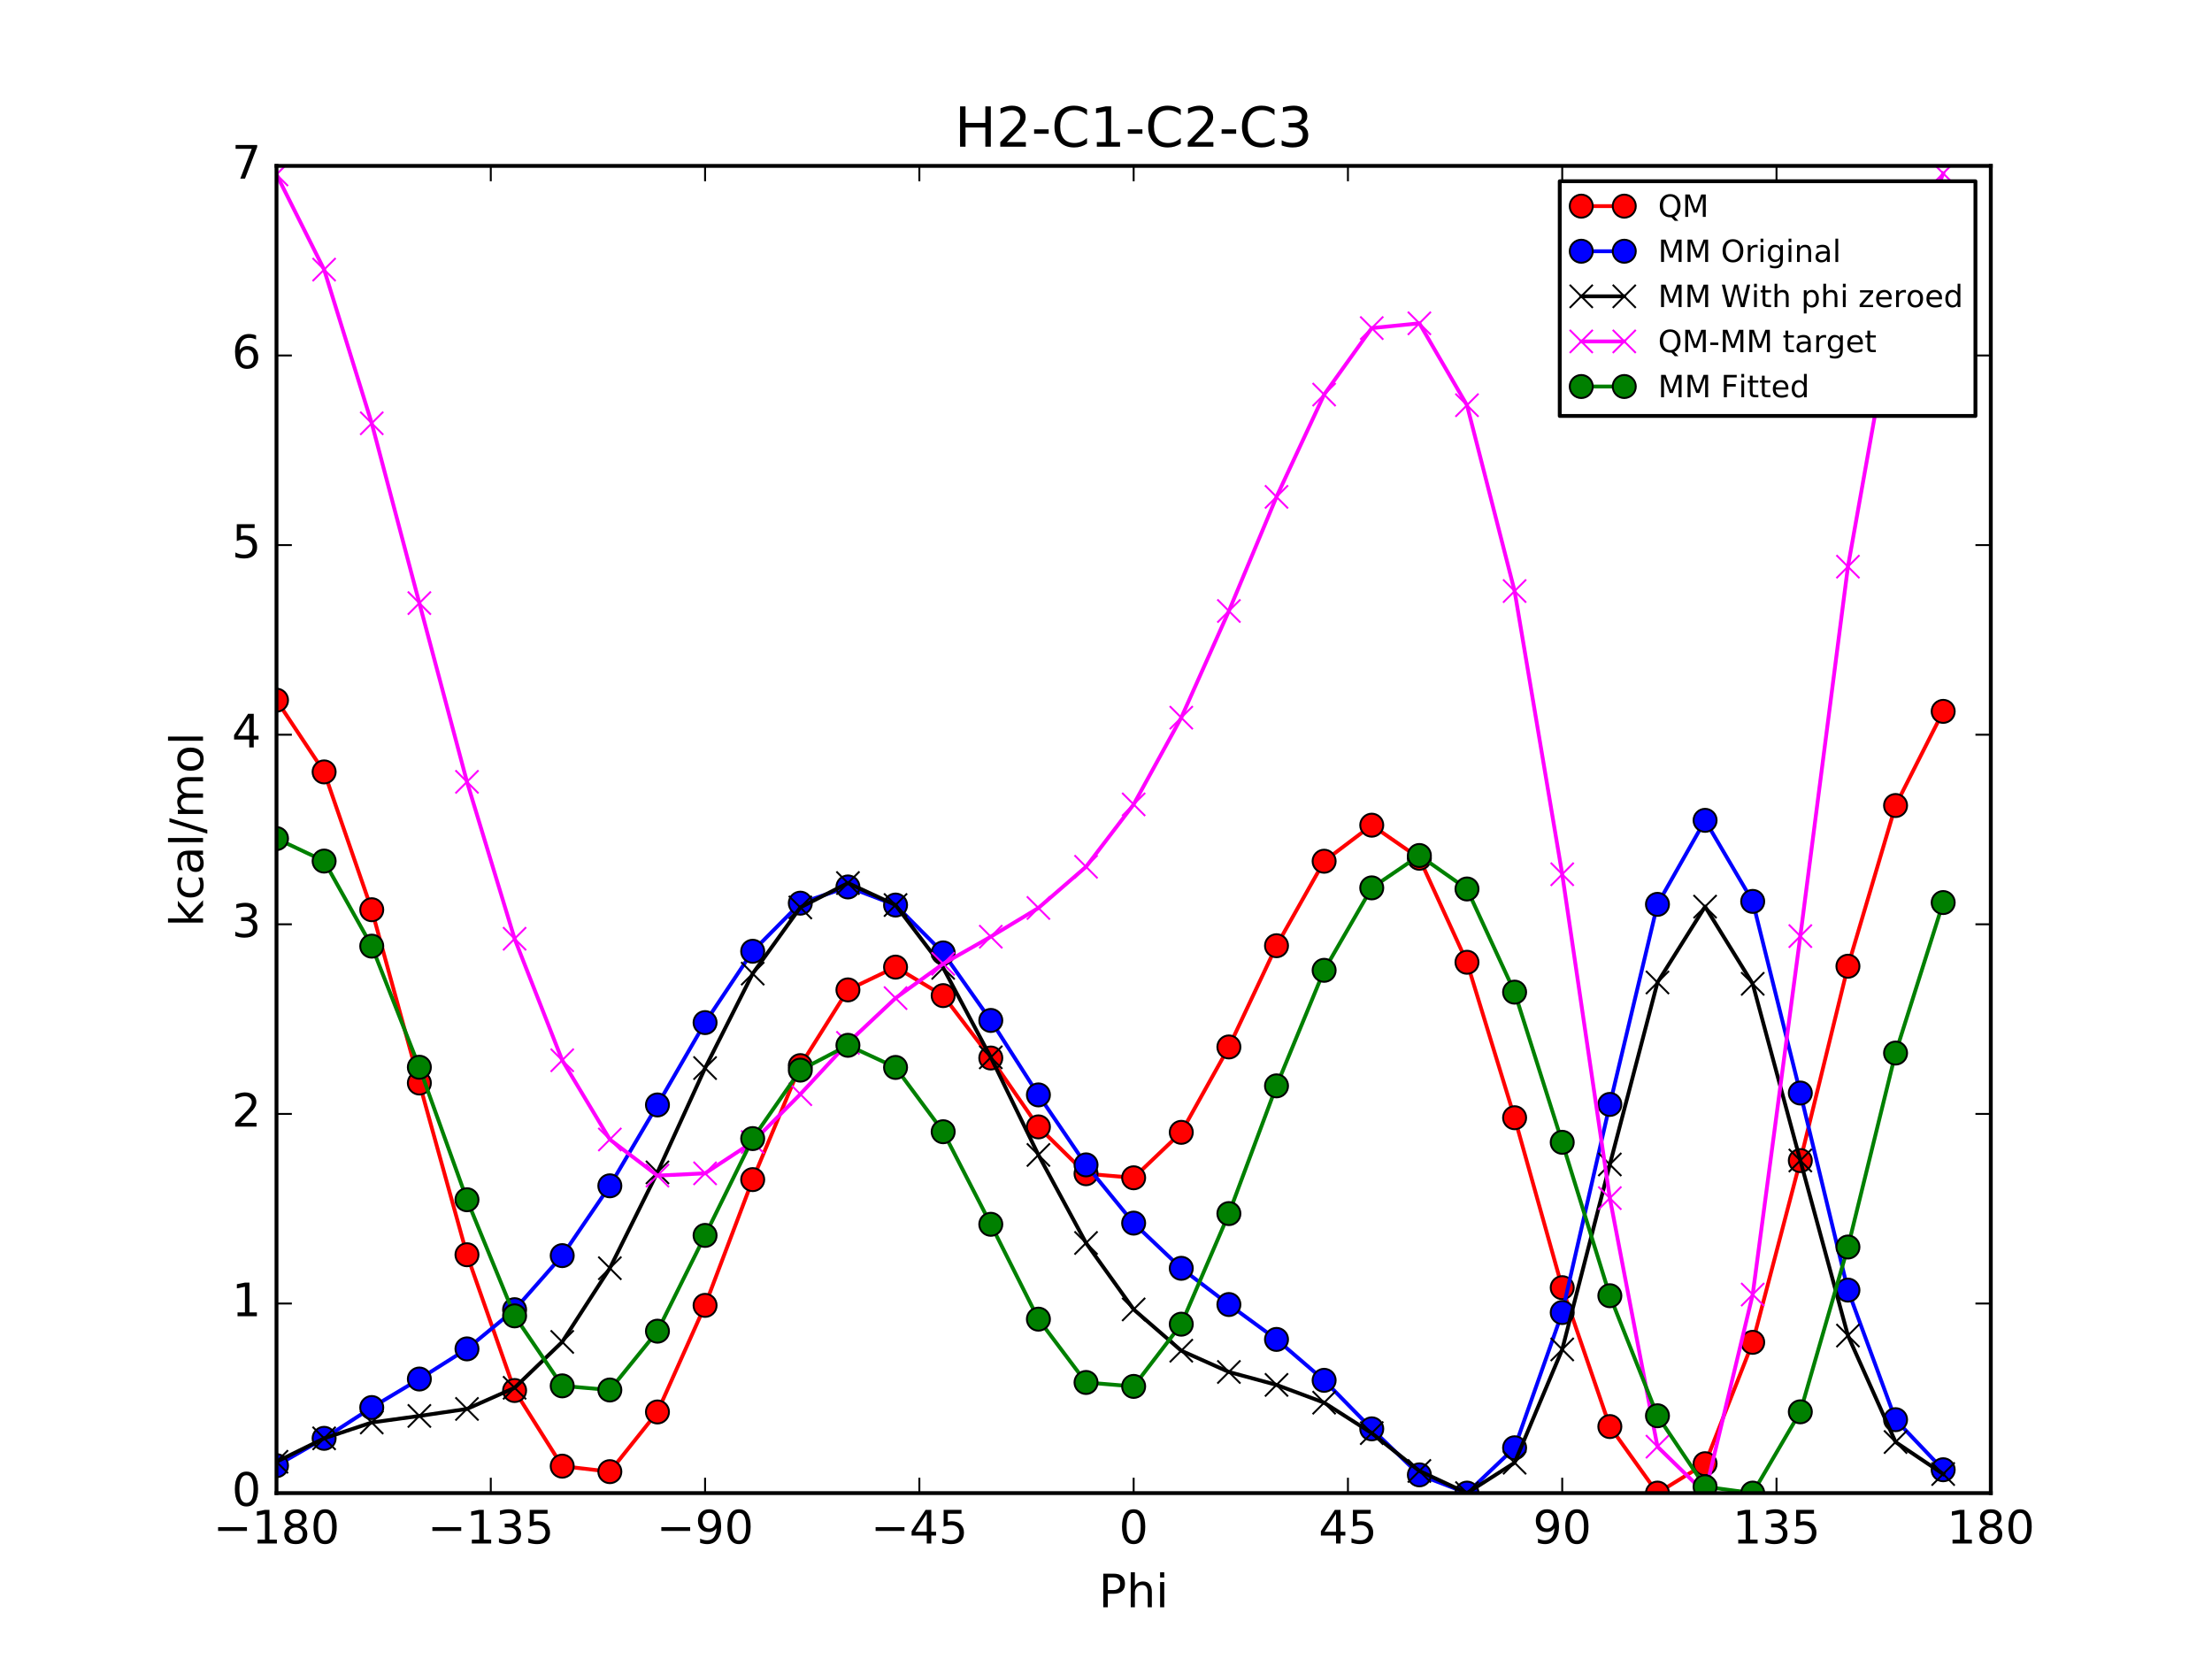 <?xml version="1.0" encoding="utf-8" standalone="no"?>
<!DOCTYPE svg PUBLIC "-//W3C//DTD SVG 1.1//EN"
  "http://www.w3.org/Graphics/SVG/1.1/DTD/svg11.dtd">
<!-- Created with matplotlib (http://matplotlib.org/) -->
<svg height="432pt" version="1.1" viewBox="0 0 576 432" width="576pt" xmlns="http://www.w3.org/2000/svg" xmlns:xlink="http://www.w3.org/1999/xlink">
 <defs>
  <style type="text/css">
*{stroke-linecap:butt;stroke-linejoin:round;stroke-miterlimit:100000;}
  </style>
 </defs>
 <g id="figure_1">
  <g id="patch_1">
   <path d="M 0 432 
L 576 432 
L 576 0 
L 0 0 
z
" style="fill:#ffffff;"/>
  </g>
  <g id="axes_1">
   <g id="patch_2">
    <path d="M 72 388.8 
L 518.4 388.8 
L 518.4 43.2 
L 72 43.2 
z
" style="fill:#ffffff;"/>
   </g>
   <g id="line2d_1">
    <path clip-path="url(#pf96447c9db)" d="M 72 182.326 
L 84.4 201.003 
L 96.8 236.892 
L 109.2 282.018 
L 121.6 326.731 
L 134 362.087 
L 146.4 381.783 
L 158.8 383.214 
L 171.2 367.672 
L 183.6 339.917 
L 196 307.167 
L 208.4 277.483 
L 220.8 257.767 
L 233.2 251.835 
L 245.6 259.258 
L 258 275.505 
L 270.4 293.442 
L 282.8 305.638 
L 295.2 306.694 
L 307.6 294.857 
L 320 272.624 
L 332.4 246.265 
L 344.8 224.262 
L 357.2 214.876 
L 369.6 223.486 
L 382 250.57 
L 394.4 291.056 
L 406.8 335.305 
L 419.2 371.474 
L 431.6 388.8 
L 444 381.145 
L 456.4 349.536 
L 468.8 302.214 
L 481.2 251.602 
L 493.6 209.757 
L 506 185.238 
" style="fill:none;stroke:#ff0000;stroke-linecap:square;"/>
    <defs>
     <path d="M 0 3 
C 0.796 3 1.559 2.684 2.121 2.121 
C 2.684 1.559 3 0.796 3 0 
C 3 -0.796 2.684 -1.559 2.121 -2.121 
C 1.559 -2.684 0.796 -3 0 -3 
C -0.796 -3 -1.559 -2.684 -2.121 -2.121 
C -2.684 -1.559 -3 -0.796 -3 0 
C -3 0.796 -2.684 1.559 -2.121 2.121 
C -1.559 2.684 -0.796 3 0 3 
z
" id="ma4acf16bf2" style="stroke:#000000;stroke-width:0.5;"/>
    </defs>
    <g clip-path="url(#pf96447c9db)">
     <use style="fill:#ff0000;stroke:#000000;stroke-width:0.5;" x="72" xlink:href="#ma4acf16bf2" y="182.326"/>
     <use style="fill:#ff0000;stroke:#000000;stroke-width:0.5;" x="84.4" xlink:href="#ma4acf16bf2" y="201.003"/>
     <use style="fill:#ff0000;stroke:#000000;stroke-width:0.5;" x="96.8" xlink:href="#ma4acf16bf2" y="236.892"/>
     <use style="fill:#ff0000;stroke:#000000;stroke-width:0.5;" x="109.2" xlink:href="#ma4acf16bf2" y="282.018"/>
     <use style="fill:#ff0000;stroke:#000000;stroke-width:0.5;" x="121.6" xlink:href="#ma4acf16bf2" y="326.731"/>
     <use style="fill:#ff0000;stroke:#000000;stroke-width:0.5;" x="134" xlink:href="#ma4acf16bf2" y="362.087"/>
     <use style="fill:#ff0000;stroke:#000000;stroke-width:0.5;" x="146.4" xlink:href="#ma4acf16bf2" y="381.783"/>
     <use style="fill:#ff0000;stroke:#000000;stroke-width:0.5;" x="158.8" xlink:href="#ma4acf16bf2" y="383.214"/>
     <use style="fill:#ff0000;stroke:#000000;stroke-width:0.5;" x="171.2" xlink:href="#ma4acf16bf2" y="367.672"/>
     <use style="fill:#ff0000;stroke:#000000;stroke-width:0.5;" x="183.6" xlink:href="#ma4acf16bf2" y="339.917"/>
     <use style="fill:#ff0000;stroke:#000000;stroke-width:0.5;" x="196" xlink:href="#ma4acf16bf2" y="307.167"/>
     <use style="fill:#ff0000;stroke:#000000;stroke-width:0.5;" x="208.4" xlink:href="#ma4acf16bf2" y="277.483"/>
     <use style="fill:#ff0000;stroke:#000000;stroke-width:0.5;" x="220.8" xlink:href="#ma4acf16bf2" y="257.767"/>
     <use style="fill:#ff0000;stroke:#000000;stroke-width:0.5;" x="233.2" xlink:href="#ma4acf16bf2" y="251.835"/>
     <use style="fill:#ff0000;stroke:#000000;stroke-width:0.5;" x="245.6" xlink:href="#ma4acf16bf2" y="259.258"/>
     <use style="fill:#ff0000;stroke:#000000;stroke-width:0.5;" x="258" xlink:href="#ma4acf16bf2" y="275.505"/>
     <use style="fill:#ff0000;stroke:#000000;stroke-width:0.5;" x="270.4" xlink:href="#ma4acf16bf2" y="293.442"/>
     <use style="fill:#ff0000;stroke:#000000;stroke-width:0.5;" x="282.8" xlink:href="#ma4acf16bf2" y="305.638"/>
     <use style="fill:#ff0000;stroke:#000000;stroke-width:0.5;" x="295.2" xlink:href="#ma4acf16bf2" y="306.694"/>
     <use style="fill:#ff0000;stroke:#000000;stroke-width:0.5;" x="307.6" xlink:href="#ma4acf16bf2" y="294.857"/>
     <use style="fill:#ff0000;stroke:#000000;stroke-width:0.5;" x="320" xlink:href="#ma4acf16bf2" y="272.624"/>
     <use style="fill:#ff0000;stroke:#000000;stroke-width:0.5;" x="332.4" xlink:href="#ma4acf16bf2" y="246.265"/>
     <use style="fill:#ff0000;stroke:#000000;stroke-width:0.5;" x="344.8" xlink:href="#ma4acf16bf2" y="224.262"/>
     <use style="fill:#ff0000;stroke:#000000;stroke-width:0.5;" x="357.2" xlink:href="#ma4acf16bf2" y="214.876"/>
     <use style="fill:#ff0000;stroke:#000000;stroke-width:0.5;" x="369.6" xlink:href="#ma4acf16bf2" y="223.486"/>
     <use style="fill:#ff0000;stroke:#000000;stroke-width:0.5;" x="382" xlink:href="#ma4acf16bf2" y="250.57"/>
     <use style="fill:#ff0000;stroke:#000000;stroke-width:0.5;" x="394.4" xlink:href="#ma4acf16bf2" y="291.056"/>
     <use style="fill:#ff0000;stroke:#000000;stroke-width:0.5;" x="406.8" xlink:href="#ma4acf16bf2" y="335.305"/>
     <use style="fill:#ff0000;stroke:#000000;stroke-width:0.5;" x="419.2" xlink:href="#ma4acf16bf2" y="371.474"/>
     <use style="fill:#ff0000;stroke:#000000;stroke-width:0.5;" x="431.6" xlink:href="#ma4acf16bf2" y="388.8"/>
     <use style="fill:#ff0000;stroke:#000000;stroke-width:0.5;" x="444" xlink:href="#ma4acf16bf2" y="381.145"/>
     <use style="fill:#ff0000;stroke:#000000;stroke-width:0.5;" x="456.4" xlink:href="#ma4acf16bf2" y="349.536"/>
     <use style="fill:#ff0000;stroke:#000000;stroke-width:0.5;" x="468.8" xlink:href="#ma4acf16bf2" y="302.214"/>
     <use style="fill:#ff0000;stroke:#000000;stroke-width:0.5;" x="481.2" xlink:href="#ma4acf16bf2" y="251.602"/>
     <use style="fill:#ff0000;stroke:#000000;stroke-width:0.5;" x="493.6" xlink:href="#ma4acf16bf2" y="209.757"/>
     <use style="fill:#ff0000;stroke:#000000;stroke-width:0.5;" x="506" xlink:href="#ma4acf16bf2" y="185.238"/>
    </g>
   </g>
   <g id="line2d_2">
    <path clip-path="url(#pf96447c9db)" d="M 72 381.652 
L 84.4 374.539 
L 96.8 366.519 
L 109.2 359.096 
L 121.6 351.249 
L 134 341.037 
L 146.4 326.962 
L 158.8 308.783 
L 171.2 287.724 
L 183.6 266.282 
L 196 247.706 
L 208.4 235.182 
L 220.8 230.96 
L 233.2 235.671 
L 245.6 248.135 
L 258 265.718 
L 270.4 285.111 
L 282.8 303.329 
L 295.2 318.498 
L 307.6 330.265 
L 320 339.697 
L 332.4 348.782 
L 344.8 359.432 
L 357.2 372.068 
L 369.6 384.051 
L 382 388.8 
L 394.4 376.995 
L 406.8 341.779 
L 419.2 287.589 
L 431.6 235.493 
L 444 213.614 
L 456.4 234.725 
L 468.8 284.625 
L 481.2 335.94 
L 493.6 369.682 
L 506 382.719 
" style="fill:none;stroke:#0000ff;stroke-linecap:square;"/>
    <defs>
     <path d="M 0 3 
C 0.796 3 1.559 2.684 2.121 2.121 
C 2.684 1.559 3 0.796 3 0 
C 3 -0.796 2.684 -1.559 2.121 -2.121 
C 1.559 -2.684 0.796 -3 0 -3 
C -0.796 -3 -1.559 -2.684 -2.121 -2.121 
C -2.684 -1.559 -3 -0.796 -3 0 
C -3 0.796 -2.684 1.559 -2.121 2.121 
C -1.559 2.684 -0.796 3 0 3 
z
" id="m6ee442e1e3" style="stroke:#000000;stroke-width:0.5;"/>
    </defs>
    <g clip-path="url(#pf96447c9db)">
     <use style="fill:#0000ff;stroke:#000000;stroke-width:0.5;" x="72" xlink:href="#m6ee442e1e3" y="381.652"/>
     <use style="fill:#0000ff;stroke:#000000;stroke-width:0.5;" x="84.4" xlink:href="#m6ee442e1e3" y="374.539"/>
     <use style="fill:#0000ff;stroke:#000000;stroke-width:0.5;" x="96.8" xlink:href="#m6ee442e1e3" y="366.519"/>
     <use style="fill:#0000ff;stroke:#000000;stroke-width:0.5;" x="109.2" xlink:href="#m6ee442e1e3" y="359.096"/>
     <use style="fill:#0000ff;stroke:#000000;stroke-width:0.5;" x="121.6" xlink:href="#m6ee442e1e3" y="351.249"/>
     <use style="fill:#0000ff;stroke:#000000;stroke-width:0.5;" x="134" xlink:href="#m6ee442e1e3" y="341.037"/>
     <use style="fill:#0000ff;stroke:#000000;stroke-width:0.5;" x="146.4" xlink:href="#m6ee442e1e3" y="326.962"/>
     <use style="fill:#0000ff;stroke:#000000;stroke-width:0.5;" x="158.8" xlink:href="#m6ee442e1e3" y="308.783"/>
     <use style="fill:#0000ff;stroke:#000000;stroke-width:0.5;" x="171.2" xlink:href="#m6ee442e1e3" y="287.724"/>
     <use style="fill:#0000ff;stroke:#000000;stroke-width:0.5;" x="183.6" xlink:href="#m6ee442e1e3" y="266.282"/>
     <use style="fill:#0000ff;stroke:#000000;stroke-width:0.5;" x="196" xlink:href="#m6ee442e1e3" y="247.706"/>
     <use style="fill:#0000ff;stroke:#000000;stroke-width:0.5;" x="208.4" xlink:href="#m6ee442e1e3" y="235.182"/>
     <use style="fill:#0000ff;stroke:#000000;stroke-width:0.5;" x="220.8" xlink:href="#m6ee442e1e3" y="230.96"/>
     <use style="fill:#0000ff;stroke:#000000;stroke-width:0.5;" x="233.2" xlink:href="#m6ee442e1e3" y="235.671"/>
     <use style="fill:#0000ff;stroke:#000000;stroke-width:0.5;" x="245.6" xlink:href="#m6ee442e1e3" y="248.135"/>
     <use style="fill:#0000ff;stroke:#000000;stroke-width:0.5;" x="258" xlink:href="#m6ee442e1e3" y="265.718"/>
     <use style="fill:#0000ff;stroke:#000000;stroke-width:0.5;" x="270.4" xlink:href="#m6ee442e1e3" y="285.111"/>
     <use style="fill:#0000ff;stroke:#000000;stroke-width:0.5;" x="282.8" xlink:href="#m6ee442e1e3" y="303.329"/>
     <use style="fill:#0000ff;stroke:#000000;stroke-width:0.5;" x="295.2" xlink:href="#m6ee442e1e3" y="318.498"/>
     <use style="fill:#0000ff;stroke:#000000;stroke-width:0.5;" x="307.6" xlink:href="#m6ee442e1e3" y="330.265"/>
     <use style="fill:#0000ff;stroke:#000000;stroke-width:0.5;" x="320" xlink:href="#m6ee442e1e3" y="339.697"/>
     <use style="fill:#0000ff;stroke:#000000;stroke-width:0.5;" x="332.4" xlink:href="#m6ee442e1e3" y="348.782"/>
     <use style="fill:#0000ff;stroke:#000000;stroke-width:0.5;" x="344.8" xlink:href="#m6ee442e1e3" y="359.432"/>
     <use style="fill:#0000ff;stroke:#000000;stroke-width:0.5;" x="357.2" xlink:href="#m6ee442e1e3" y="372.068"/>
     <use style="fill:#0000ff;stroke:#000000;stroke-width:0.5;" x="369.6" xlink:href="#m6ee442e1e3" y="384.051"/>
     <use style="fill:#0000ff;stroke:#000000;stroke-width:0.5;" x="382" xlink:href="#m6ee442e1e3" y="388.8"/>
     <use style="fill:#0000ff;stroke:#000000;stroke-width:0.5;" x="394.4" xlink:href="#m6ee442e1e3" y="376.995"/>
     <use style="fill:#0000ff;stroke:#000000;stroke-width:0.5;" x="406.8" xlink:href="#m6ee442e1e3" y="341.779"/>
     <use style="fill:#0000ff;stroke:#000000;stroke-width:0.5;" x="419.2" xlink:href="#m6ee442e1e3" y="287.589"/>
     <use style="fill:#0000ff;stroke:#000000;stroke-width:0.5;" x="431.6" xlink:href="#m6ee442e1e3" y="235.493"/>
     <use style="fill:#0000ff;stroke:#000000;stroke-width:0.5;" x="444" xlink:href="#m6ee442e1e3" y="213.614"/>
     <use style="fill:#0000ff;stroke:#000000;stroke-width:0.5;" x="456.4" xlink:href="#m6ee442e1e3" y="234.725"/>
     <use style="fill:#0000ff;stroke:#000000;stroke-width:0.5;" x="468.8" xlink:href="#m6ee442e1e3" y="284.625"/>
     <use style="fill:#0000ff;stroke:#000000;stroke-width:0.5;" x="481.2" xlink:href="#m6ee442e1e3" y="335.94"/>
     <use style="fill:#0000ff;stroke:#000000;stroke-width:0.5;" x="493.6" xlink:href="#m6ee442e1e3" y="369.682"/>
     <use style="fill:#0000ff;stroke:#000000;stroke-width:0.5;" x="506" xlink:href="#m6ee442e1e3" y="382.719"/>
    </g>
   </g>
   <g id="line2d_3">
    <path clip-path="url(#pf96447c9db)" d="M 72 380.636 
L 84.4 374.539 
L 96.8 370.41 
L 109.2 368.709 
L 121.6 366.883 
L 134 361.377 
L 146.4 349.432 
L 158.8 330.237 
L 171.2 305.287 
L 183.6 278.123 
L 196 253.526 
L 208.4 236.296 
L 220.8 229.944 
L 233.2 235.671 
L 245.6 252.025 
L 258 275.33 
L 270.4 300.745 
L 282.8 323.669 
L 295.2 340.969 
L 307.6 351.72 
L 320 357.261 
L 332.4 360.623 
L 344.8 365.252 
L 357.2 373.182 
L 369.6 383.034 
L 382 388.8 
L 394.4 380.886 
L 406.8 351.392 
L 419.2 303.223 
L 431.6 255.833 
L 444 236.084 
L 456.4 256.18 
L 468.8 302.189 
L 481.2 347.781 
L 493.6 375.503 
L 506 383.834 
" style="fill:none;stroke:#000000;stroke-linecap:square;"/>
    <defs>
     <path d="M -3 3 
L 3 -3 
M -3 -3 
L 3 3 
" id="m04ee9a5b4d" style="stroke:#000000;stroke-width:0.5;"/>
    </defs>
    <g clip-path="url(#pf96447c9db)">
     <use style="stroke:#000000;stroke-width:0.5;" x="72" xlink:href="#m04ee9a5b4d" y="380.636"/>
     <use style="stroke:#000000;stroke-width:0.5;" x="84.4" xlink:href="#m04ee9a5b4d" y="374.539"/>
     <use style="stroke:#000000;stroke-width:0.5;" x="96.8" xlink:href="#m04ee9a5b4d" y="370.41"/>
     <use style="stroke:#000000;stroke-width:0.5;" x="109.2" xlink:href="#m04ee9a5b4d" y="368.709"/>
     <use style="stroke:#000000;stroke-width:0.5;" x="121.6" xlink:href="#m04ee9a5b4d" y="366.883"/>
     <use style="stroke:#000000;stroke-width:0.5;" x="134" xlink:href="#m04ee9a5b4d" y="361.377"/>
     <use style="stroke:#000000;stroke-width:0.5;" x="146.4" xlink:href="#m04ee9a5b4d" y="349.432"/>
     <use style="stroke:#000000;stroke-width:0.5;" x="158.8" xlink:href="#m04ee9a5b4d" y="330.237"/>
     <use style="stroke:#000000;stroke-width:0.5;" x="171.2" xlink:href="#m04ee9a5b4d" y="305.287"/>
     <use style="stroke:#000000;stroke-width:0.5;" x="183.6" xlink:href="#m04ee9a5b4d" y="278.123"/>
     <use style="stroke:#000000;stroke-width:0.5;" x="196" xlink:href="#m04ee9a5b4d" y="253.526"/>
     <use style="stroke:#000000;stroke-width:0.5;" x="208.4" xlink:href="#m04ee9a5b4d" y="236.296"/>
     <use style="stroke:#000000;stroke-width:0.5;" x="220.8" xlink:href="#m04ee9a5b4d" y="229.944"/>
     <use style="stroke:#000000;stroke-width:0.5;" x="233.2" xlink:href="#m04ee9a5b4d" y="235.671"/>
     <use style="stroke:#000000;stroke-width:0.5;" x="245.6" xlink:href="#m04ee9a5b4d" y="252.025"/>
     <use style="stroke:#000000;stroke-width:0.5;" x="258" xlink:href="#m04ee9a5b4d" y="275.33"/>
     <use style="stroke:#000000;stroke-width:0.5;" x="270.4" xlink:href="#m04ee9a5b4d" y="300.745"/>
     <use style="stroke:#000000;stroke-width:0.5;" x="282.8" xlink:href="#m04ee9a5b4d" y="323.669"/>
     <use style="stroke:#000000;stroke-width:0.5;" x="295.2" xlink:href="#m04ee9a5b4d" y="340.969"/>
     <use style="stroke:#000000;stroke-width:0.5;" x="307.6" xlink:href="#m04ee9a5b4d" y="351.72"/>
     <use style="stroke:#000000;stroke-width:0.5;" x="320" xlink:href="#m04ee9a5b4d" y="357.261"/>
     <use style="stroke:#000000;stroke-width:0.5;" x="332.4" xlink:href="#m04ee9a5b4d" y="360.623"/>
     <use style="stroke:#000000;stroke-width:0.5;" x="344.8" xlink:href="#m04ee9a5b4d" y="365.252"/>
     <use style="stroke:#000000;stroke-width:0.5;" x="357.2" xlink:href="#m04ee9a5b4d" y="373.182"/>
     <use style="stroke:#000000;stroke-width:0.5;" x="369.6" xlink:href="#m04ee9a5b4d" y="383.034"/>
     <use style="stroke:#000000;stroke-width:0.5;" x="382" xlink:href="#m04ee9a5b4d" y="388.8"/>
     <use style="stroke:#000000;stroke-width:0.5;" x="394.4" xlink:href="#m04ee9a5b4d" y="380.886"/>
     <use style="stroke:#000000;stroke-width:0.5;" x="406.8" xlink:href="#m04ee9a5b4d" y="351.392"/>
     <use style="stroke:#000000;stroke-width:0.5;" x="419.2" xlink:href="#m04ee9a5b4d" y="303.223"/>
     <use style="stroke:#000000;stroke-width:0.5;" x="431.6" xlink:href="#m04ee9a5b4d" y="255.833"/>
     <use style="stroke:#000000;stroke-width:0.5;" x="444" xlink:href="#m04ee9a5b4d" y="236.084"/>
     <use style="stroke:#000000;stroke-width:0.5;" x="456.4" xlink:href="#m04ee9a5b4d" y="256.18"/>
     <use style="stroke:#000000;stroke-width:0.5;" x="468.8" xlink:href="#m04ee9a5b4d" y="302.189"/>
     <use style="stroke:#000000;stroke-width:0.5;" x="481.2" xlink:href="#m04ee9a5b4d" y="347.781"/>
     <use style="stroke:#000000;stroke-width:0.5;" x="493.6" xlink:href="#m04ee9a5b4d" y="375.503"/>
     <use style="stroke:#000000;stroke-width:0.5;" x="506" xlink:href="#m04ee9a5b4d" y="383.834"/>
    </g>
   </g>
   <g id="line2d_4">
    <path clip-path="url(#pf96447c9db)" d="M 72 45.43 
L 84.4 70.203 
L 96.8 110.222 
L 109.2 157.049 
L 121.6 203.588 
L 134 244.449 
L 146.4 276.09 
L 158.8 296.717 
L 171.2 306.124 
L 183.6 305.534 
L 196 297.38 
L 208.4 284.926 
L 220.8 271.563 
L 233.2 259.904 
L 245.6 250.973 
L 258 243.915 
L 270.4 236.436 
L 282.8 225.708 
L 295.2 209.465 
L 307.6 186.877 
L 320 159.103 
L 332.4 129.382 
L 344.8 102.749 
L 357.2 85.433 
L 369.6 84.191 
L 382 105.51 
L 394.4 153.909 
L 406.8 227.652 
L 419.2 311.991 
L 431.6 376.707 
L 444 388.8 
L 456.4 337.096 
L 468.8 243.765 
L 481.2 147.56 
L 493.6 77.994 
L 506 45.144 
" style="fill:none;stroke:#ff00ff;stroke-linecap:square;"/>
    <defs>
     <path d="M -3 3 
L 3 -3 
M -3 -3 
L 3 3 
" id="mb0dcbfa124" style="stroke:#ff00ff;stroke-width:0.5;"/>
    </defs>
    <g clip-path="url(#pf96447c9db)">
     <use style="fill:#ff00ff;stroke:#ff00ff;stroke-width:0.5;" x="72" xlink:href="#mb0dcbfa124" y="45.43"/>
     <use style="fill:#ff00ff;stroke:#ff00ff;stroke-width:0.5;" x="84.4" xlink:href="#mb0dcbfa124" y="70.203"/>
     <use style="fill:#ff00ff;stroke:#ff00ff;stroke-width:0.5;" x="96.8" xlink:href="#mb0dcbfa124" y="110.222"/>
     <use style="fill:#ff00ff;stroke:#ff00ff;stroke-width:0.5;" x="109.2" xlink:href="#mb0dcbfa124" y="157.049"/>
     <use style="fill:#ff00ff;stroke:#ff00ff;stroke-width:0.5;" x="121.6" xlink:href="#mb0dcbfa124" y="203.588"/>
     <use style="fill:#ff00ff;stroke:#ff00ff;stroke-width:0.5;" x="134" xlink:href="#mb0dcbfa124" y="244.449"/>
     <use style="fill:#ff00ff;stroke:#ff00ff;stroke-width:0.5;" x="146.4" xlink:href="#mb0dcbfa124" y="276.09"/>
     <use style="fill:#ff00ff;stroke:#ff00ff;stroke-width:0.5;" x="158.8" xlink:href="#mb0dcbfa124" y="296.717"/>
     <use style="fill:#ff00ff;stroke:#ff00ff;stroke-width:0.5;" x="171.2" xlink:href="#mb0dcbfa124" y="306.124"/>
     <use style="fill:#ff00ff;stroke:#ff00ff;stroke-width:0.5;" x="183.6" xlink:href="#mb0dcbfa124" y="305.534"/>
     <use style="fill:#ff00ff;stroke:#ff00ff;stroke-width:0.5;" x="196" xlink:href="#mb0dcbfa124" y="297.38"/>
     <use style="fill:#ff00ff;stroke:#ff00ff;stroke-width:0.5;" x="208.4" xlink:href="#mb0dcbfa124" y="284.926"/>
     <use style="fill:#ff00ff;stroke:#ff00ff;stroke-width:0.5;" x="220.8" xlink:href="#mb0dcbfa124" y="271.563"/>
     <use style="fill:#ff00ff;stroke:#ff00ff;stroke-width:0.5;" x="233.2" xlink:href="#mb0dcbfa124" y="259.904"/>
     <use style="fill:#ff00ff;stroke:#ff00ff;stroke-width:0.5;" x="245.6" xlink:href="#mb0dcbfa124" y="250.973"/>
     <use style="fill:#ff00ff;stroke:#ff00ff;stroke-width:0.5;" x="258" xlink:href="#mb0dcbfa124" y="243.915"/>
     <use style="fill:#ff00ff;stroke:#ff00ff;stroke-width:0.5;" x="270.4" xlink:href="#mb0dcbfa124" y="236.436"/>
     <use style="fill:#ff00ff;stroke:#ff00ff;stroke-width:0.5;" x="282.8" xlink:href="#mb0dcbfa124" y="225.708"/>
     <use style="fill:#ff00ff;stroke:#ff00ff;stroke-width:0.5;" x="295.2" xlink:href="#mb0dcbfa124" y="209.465"/>
     <use style="fill:#ff00ff;stroke:#ff00ff;stroke-width:0.5;" x="307.6" xlink:href="#mb0dcbfa124" y="186.877"/>
     <use style="fill:#ff00ff;stroke:#ff00ff;stroke-width:0.5;" x="320" xlink:href="#mb0dcbfa124" y="159.103"/>
     <use style="fill:#ff00ff;stroke:#ff00ff;stroke-width:0.5;" x="332.4" xlink:href="#mb0dcbfa124" y="129.382"/>
     <use style="fill:#ff00ff;stroke:#ff00ff;stroke-width:0.5;" x="344.8" xlink:href="#mb0dcbfa124" y="102.749"/>
     <use style="fill:#ff00ff;stroke:#ff00ff;stroke-width:0.5;" x="357.2" xlink:href="#mb0dcbfa124" y="85.433"/>
     <use style="fill:#ff00ff;stroke:#ff00ff;stroke-width:0.5;" x="369.6" xlink:href="#mb0dcbfa124" y="84.191"/>
     <use style="fill:#ff00ff;stroke:#ff00ff;stroke-width:0.5;" x="382" xlink:href="#mb0dcbfa124" y="105.51"/>
     <use style="fill:#ff00ff;stroke:#ff00ff;stroke-width:0.5;" x="394.4" xlink:href="#mb0dcbfa124" y="153.909"/>
     <use style="fill:#ff00ff;stroke:#ff00ff;stroke-width:0.5;" x="406.8" xlink:href="#mb0dcbfa124" y="227.652"/>
     <use style="fill:#ff00ff;stroke:#ff00ff;stroke-width:0.5;" x="419.2" xlink:href="#mb0dcbfa124" y="311.991"/>
     <use style="fill:#ff00ff;stroke:#ff00ff;stroke-width:0.5;" x="431.6" xlink:href="#mb0dcbfa124" y="376.707"/>
     <use style="fill:#ff00ff;stroke:#ff00ff;stroke-width:0.5;" x="444" xlink:href="#mb0dcbfa124" y="388.8"/>
     <use style="fill:#ff00ff;stroke:#ff00ff;stroke-width:0.5;" x="456.4" xlink:href="#mb0dcbfa124" y="337.096"/>
     <use style="fill:#ff00ff;stroke:#ff00ff;stroke-width:0.5;" x="468.8" xlink:href="#mb0dcbfa124" y="243.765"/>
     <use style="fill:#ff00ff;stroke:#ff00ff;stroke-width:0.5;" x="481.2" xlink:href="#mb0dcbfa124" y="147.56"/>
     <use style="fill:#ff00ff;stroke:#ff00ff;stroke-width:0.5;" x="493.6" xlink:href="#mb0dcbfa124" y="77.994"/>
     <use style="fill:#ff00ff;stroke:#ff00ff;stroke-width:0.5;" x="506" xlink:href="#mb0dcbfa124" y="45.144"/>
    </g>
   </g>
   <g id="line2d_5">
    <path clip-path="url(#pf96447c9db)" d="M 72 218.367 
L 84.4 224.223 
L 96.8 246.374 
L 109.2 277.908 
L 121.6 312.411 
L 134 342.652 
L 146.4 360.876 
L 158.8 361.952 
L 171.2 346.636 
L 183.6 321.699 
L 196 296.485 
L 208.4 278.657 
L 220.8 272.195 
L 233.2 277.958 
L 245.6 294.7 
L 258 318.804 
L 270.4 343.505 
L 282.8 359.992 
L 295.2 361.016 
L 307.6 344.815 
L 320 316.014 
L 332.4 282.757 
L 344.8 252.669 
L 357.2 231.199 
L 369.6 222.772 
L 382 231.488 
L 394.4 258.352 
L 406.8 297.455 
L 419.2 337.402 
L 431.6 368.661 
L 444 387.134 
L 456.4 388.8 
L 468.8 367.634 
L 481.2 324.722 
L 493.6 274.215 
L 506 235.024 
" style="fill:none;stroke:#008000;stroke-linecap:square;"/>
    <defs>
     <path d="M 0 3 
C 0.796 3 1.559 2.684 2.121 2.121 
C 2.684 1.559 3 0.796 3 0 
C 3 -0.796 2.684 -1.559 2.121 -2.121 
C 1.559 -2.684 0.796 -3 0 -3 
C -0.796 -3 -1.559 -2.684 -2.121 -2.121 
C -2.684 -1.559 -3 -0.796 -3 0 
C -3 0.796 -2.684 1.559 -2.121 2.121 
C -1.559 2.684 -0.796 3 0 3 
z
" id="m63dee781d1" style="stroke:#000000;stroke-width:0.5;"/>
    </defs>
    <g clip-path="url(#pf96447c9db)">
     <use style="fill:#008000;stroke:#000000;stroke-width:0.5;" x="72" xlink:href="#m63dee781d1" y="218.367"/>
     <use style="fill:#008000;stroke:#000000;stroke-width:0.5;" x="84.4" xlink:href="#m63dee781d1" y="224.223"/>
     <use style="fill:#008000;stroke:#000000;stroke-width:0.5;" x="96.8" xlink:href="#m63dee781d1" y="246.374"/>
     <use style="fill:#008000;stroke:#000000;stroke-width:0.5;" x="109.2" xlink:href="#m63dee781d1" y="277.908"/>
     <use style="fill:#008000;stroke:#000000;stroke-width:0.5;" x="121.6" xlink:href="#m63dee781d1" y="312.411"/>
     <use style="fill:#008000;stroke:#000000;stroke-width:0.5;" x="134" xlink:href="#m63dee781d1" y="342.652"/>
     <use style="fill:#008000;stroke:#000000;stroke-width:0.5;" x="146.4" xlink:href="#m63dee781d1" y="360.876"/>
     <use style="fill:#008000;stroke:#000000;stroke-width:0.5;" x="158.8" xlink:href="#m63dee781d1" y="361.952"/>
     <use style="fill:#008000;stroke:#000000;stroke-width:0.5;" x="171.2" xlink:href="#m63dee781d1" y="346.636"/>
     <use style="fill:#008000;stroke:#000000;stroke-width:0.5;" x="183.6" xlink:href="#m63dee781d1" y="321.699"/>
     <use style="fill:#008000;stroke:#000000;stroke-width:0.5;" x="196" xlink:href="#m63dee781d1" y="296.485"/>
     <use style="fill:#008000;stroke:#000000;stroke-width:0.5;" x="208.4" xlink:href="#m63dee781d1" y="278.657"/>
     <use style="fill:#008000;stroke:#000000;stroke-width:0.5;" x="220.8" xlink:href="#m63dee781d1" y="272.195"/>
     <use style="fill:#008000;stroke:#000000;stroke-width:0.5;" x="233.2" xlink:href="#m63dee781d1" y="277.958"/>
     <use style="fill:#008000;stroke:#000000;stroke-width:0.5;" x="245.6" xlink:href="#m63dee781d1" y="294.7"/>
     <use style="fill:#008000;stroke:#000000;stroke-width:0.5;" x="258" xlink:href="#m63dee781d1" y="318.804"/>
     <use style="fill:#008000;stroke:#000000;stroke-width:0.5;" x="270.4" xlink:href="#m63dee781d1" y="343.505"/>
     <use style="fill:#008000;stroke:#000000;stroke-width:0.5;" x="282.8" xlink:href="#m63dee781d1" y="359.992"/>
     <use style="fill:#008000;stroke:#000000;stroke-width:0.5;" x="295.2" xlink:href="#m63dee781d1" y="361.016"/>
     <use style="fill:#008000;stroke:#000000;stroke-width:0.5;" x="307.6" xlink:href="#m63dee781d1" y="344.815"/>
     <use style="fill:#008000;stroke:#000000;stroke-width:0.5;" x="320" xlink:href="#m63dee781d1" y="316.014"/>
     <use style="fill:#008000;stroke:#000000;stroke-width:0.5;" x="332.4" xlink:href="#m63dee781d1" y="282.757"/>
     <use style="fill:#008000;stroke:#000000;stroke-width:0.5;" x="344.8" xlink:href="#m63dee781d1" y="252.669"/>
     <use style="fill:#008000;stroke:#000000;stroke-width:0.5;" x="357.2" xlink:href="#m63dee781d1" y="231.199"/>
     <use style="fill:#008000;stroke:#000000;stroke-width:0.5;" x="369.6" xlink:href="#m63dee781d1" y="222.772"/>
     <use style="fill:#008000;stroke:#000000;stroke-width:0.5;" x="382" xlink:href="#m63dee781d1" y="231.488"/>
     <use style="fill:#008000;stroke:#000000;stroke-width:0.5;" x="394.4" xlink:href="#m63dee781d1" y="258.352"/>
     <use style="fill:#008000;stroke:#000000;stroke-width:0.5;" x="406.8" xlink:href="#m63dee781d1" y="297.455"/>
     <use style="fill:#008000;stroke:#000000;stroke-width:0.5;" x="419.2" xlink:href="#m63dee781d1" y="337.402"/>
     <use style="fill:#008000;stroke:#000000;stroke-width:0.5;" x="431.6" xlink:href="#m63dee781d1" y="368.661"/>
     <use style="fill:#008000;stroke:#000000;stroke-width:0.5;" x="444" xlink:href="#m63dee781d1" y="387.134"/>
     <use style="fill:#008000;stroke:#000000;stroke-width:0.5;" x="456.4" xlink:href="#m63dee781d1" y="388.8"/>
     <use style="fill:#008000;stroke:#000000;stroke-width:0.5;" x="468.8" xlink:href="#m63dee781d1" y="367.634"/>
     <use style="fill:#008000;stroke:#000000;stroke-width:0.5;" x="481.2" xlink:href="#m63dee781d1" y="324.722"/>
     <use style="fill:#008000;stroke:#000000;stroke-width:0.5;" x="493.6" xlink:href="#m63dee781d1" y="274.215"/>
     <use style="fill:#008000;stroke:#000000;stroke-width:0.5;" x="506" xlink:href="#m63dee781d1" y="235.024"/>
    </g>
   </g>
   <g id="patch_3">
    <path d="M 72 388.8 
L 72 43.2 
" style="fill:none;stroke:#000000;stroke-linecap:square;stroke-linejoin:miter;"/>
   </g>
   <g id="patch_4">
    <path d="M 72 43.2 
L 518.4 43.2 
" style="fill:none;stroke:#000000;stroke-linecap:square;stroke-linejoin:miter;"/>
   </g>
   <g id="patch_5">
    <path d="M 72 388.8 
L 518.4 388.8 
" style="fill:none;stroke:#000000;stroke-linecap:square;stroke-linejoin:miter;"/>
   </g>
   <g id="patch_6">
    <path d="M 518.4 388.8 
L 518.4 43.2 
" style="fill:none;stroke:#000000;stroke-linecap:square;stroke-linejoin:miter;"/>
   </g>
   <g id="matplotlib.axis_1">
    <g id="xtick_1">
     <g id="line2d_6">
      <defs>
       <path d="M 0 0 
L 0 -4 
" id="m5cfd65dcf9" style="stroke:#000000;stroke-width:0.5;"/>
      </defs>
      <g>
       <use style="stroke:#000000;stroke-width:0.5;" x="72.0" xlink:href="#m5cfd65dcf9" y="388.8"/>
      </g>
     </g>
     <g id="line2d_7">
      <defs>
       <path d="M 0 0 
L 0 4 
" id="m73529eeaa2" style="stroke:#000000;stroke-width:0.5;"/>
      </defs>
      <g>
       <use style="stroke:#000000;stroke-width:0.5;" x="72.0" xlink:href="#m73529eeaa2" y="43.2"/>
      </g>
     </g>
     <g id="text_1">
      <!-- −180 -->
      <defs>
       <path d="M 31.781 34.625 
Q 24.75 34.625 20.719 30.859 
Q 16.703 27.094 16.703 20.516 
Q 16.703 13.922 20.719 10.156 
Q 24.75 6.391 31.781 6.391 
Q 38.812 6.391 42.859 10.172 
Q 46.922 13.969 46.922 20.516 
Q 46.922 27.094 42.891 30.859 
Q 38.875 34.625 31.781 34.625 
M 21.922 38.812 
Q 15.578 40.375 12.031 44.719 
Q 8.5 49.078 8.5 55.328 
Q 8.5 64.062 14.719 69.141 
Q 20.953 74.219 31.781 74.219 
Q 42.672 74.219 48.875 69.141 
Q 55.078 64.062 55.078 55.328 
Q 55.078 49.078 51.531 44.719 
Q 48 40.375 41.703 38.812 
Q 48.828 37.156 52.797 32.312 
Q 56.781 27.484 56.781 20.516 
Q 56.781 9.906 50.312 4.234 
Q 43.844 -1.422 31.781 -1.422 
Q 19.734 -1.422 13.25 4.234 
Q 6.781 9.906 6.781 20.516 
Q 6.781 27.484 10.781 32.312 
Q 14.797 37.156 21.922 38.812 
M 18.312 54.391 
Q 18.312 48.734 21.844 45.562 
Q 25.391 42.391 31.781 42.391 
Q 38.141 42.391 41.719 45.562 
Q 45.312 48.734 45.312 54.391 
Q 45.312 60.062 41.719 63.234 
Q 38.141 66.406 31.781 66.406 
Q 25.391 66.406 21.844 63.234 
Q 18.312 60.062 18.312 54.391 
" id="BitstreamVeraSans-Roman-38"/>
       <path d="M 10.594 35.5 
L 73.188 35.5 
L 73.188 27.203 
L 10.594 27.203 
z
" id="BitstreamVeraSans-Roman-2212"/>
       <path d="M 31.781 66.406 
Q 24.172 66.406 20.328 58.906 
Q 16.5 51.422 16.5 36.375 
Q 16.5 21.391 20.328 13.891 
Q 24.172 6.391 31.781 6.391 
Q 39.453 6.391 43.281 13.891 
Q 47.125 21.391 47.125 36.375 
Q 47.125 51.422 43.281 58.906 
Q 39.453 66.406 31.781 66.406 
M 31.781 74.219 
Q 44.047 74.219 50.516 64.516 
Q 56.984 54.828 56.984 36.375 
Q 56.984 17.969 50.516 8.266 
Q 44.047 -1.422 31.781 -1.422 
Q 19.531 -1.422 13.062 8.266 
Q 6.594 17.969 6.594 36.375 
Q 6.594 54.828 13.062 64.516 
Q 19.531 74.219 31.781 74.219 
" id="BitstreamVeraSans-Roman-30"/>
       <path d="M 12.406 8.297 
L 28.516 8.297 
L 28.516 63.922 
L 10.984 60.406 
L 10.984 69.391 
L 28.422 72.906 
L 38.281 72.906 
L 38.281 8.297 
L 54.391 8.297 
L 54.391 0 
L 12.406 0 
z
" id="BitstreamVeraSans-Roman-31"/>
      </defs>
      <g transform="translate(55.52 401.918)scale(0.12 -0.12)">
       <use xlink:href="#BitstreamVeraSans-Roman-2212"/>
       <use x="83.789" xlink:href="#BitstreamVeraSans-Roman-31"/>
       <use x="147.412" xlink:href="#BitstreamVeraSans-Roman-38"/>
       <use x="211.035" xlink:href="#BitstreamVeraSans-Roman-30"/>
      </g>
     </g>
    </g>
    <g id="xtick_2">
     <g id="line2d_8">
      <g>
       <use style="stroke:#000000;stroke-width:0.5;" x="127.8" xlink:href="#m5cfd65dcf9" y="388.8"/>
      </g>
     </g>
     <g id="line2d_9">
      <g>
       <use style="stroke:#000000;stroke-width:0.5;" x="127.8" xlink:href="#m73529eeaa2" y="43.2"/>
      </g>
     </g>
     <g id="text_2">
      <!-- −135 -->
      <defs>
       <path d="M 40.578 39.312 
Q 47.656 37.797 51.625 33 
Q 55.609 28.219 55.609 21.188 
Q 55.609 10.406 48.188 4.484 
Q 40.766 -1.422 27.094 -1.422 
Q 22.516 -1.422 17.656 -0.516 
Q 12.797 0.391 7.625 2.203 
L 7.625 11.719 
Q 11.719 9.328 16.594 8.109 
Q 21.484 6.891 26.812 6.891 
Q 36.078 6.891 40.938 10.547 
Q 45.797 14.203 45.797 21.188 
Q 45.797 27.641 41.281 31.266 
Q 36.766 34.906 28.719 34.906 
L 20.219 34.906 
L 20.219 43.016 
L 29.109 43.016 
Q 36.375 43.016 40.234 45.922 
Q 44.094 48.828 44.094 54.297 
Q 44.094 59.906 40.109 62.906 
Q 36.141 65.922 28.719 65.922 
Q 24.656 65.922 20.016 65.031 
Q 15.375 64.156 9.812 62.312 
L 9.812 71.094 
Q 15.438 72.656 20.344 73.438 
Q 25.25 74.219 29.594 74.219 
Q 40.828 74.219 47.359 69.109 
Q 53.906 64.016 53.906 55.328 
Q 53.906 49.266 50.438 45.094 
Q 46.969 40.922 40.578 39.312 
" id="BitstreamVeraSans-Roman-33"/>
       <path d="M 10.797 72.906 
L 49.516 72.906 
L 49.516 64.594 
L 19.828 64.594 
L 19.828 46.734 
Q 21.969 47.469 24.109 47.828 
Q 26.266 48.188 28.422 48.188 
Q 40.625 48.188 47.75 41.5 
Q 54.891 34.812 54.891 23.391 
Q 54.891 11.625 47.562 5.094 
Q 40.234 -1.422 26.906 -1.422 
Q 22.312 -1.422 17.547 -0.641 
Q 12.797 0.141 7.719 1.703 
L 7.719 11.625 
Q 12.109 9.234 16.797 8.062 
Q 21.484 6.891 26.703 6.891 
Q 35.156 6.891 40.078 11.328 
Q 45.016 15.766 45.016 23.391 
Q 45.016 31 40.078 35.438 
Q 35.156 39.891 26.703 39.891 
Q 22.75 39.891 18.812 39.016 
Q 14.891 38.141 10.797 36.281 
z
" id="BitstreamVeraSans-Roman-35"/>
      </defs>
      <g transform="translate(111.32 401.918)scale(0.12 -0.12)">
       <use xlink:href="#BitstreamVeraSans-Roman-2212"/>
       <use x="83.789" xlink:href="#BitstreamVeraSans-Roman-31"/>
       <use x="147.412" xlink:href="#BitstreamVeraSans-Roman-33"/>
       <use x="211.035" xlink:href="#BitstreamVeraSans-Roman-35"/>
      </g>
     </g>
    </g>
    <g id="xtick_3">
     <g id="line2d_10">
      <g>
       <use style="stroke:#000000;stroke-width:0.5;" x="183.6" xlink:href="#m5cfd65dcf9" y="388.8"/>
      </g>
     </g>
     <g id="line2d_11">
      <g>
       <use style="stroke:#000000;stroke-width:0.5;" x="183.6" xlink:href="#m73529eeaa2" y="43.2"/>
      </g>
     </g>
     <g id="text_3">
      <!-- −90 -->
      <defs>
       <path d="M 10.984 1.516 
L 10.984 10.5 
Q 14.703 8.734 18.5 7.812 
Q 22.312 6.891 25.984 6.891 
Q 35.75 6.891 40.891 13.453 
Q 46.047 20.016 46.781 33.406 
Q 43.953 29.203 39.594 26.953 
Q 35.25 24.703 29.984 24.703 
Q 19.047 24.703 12.672 31.312 
Q 6.297 37.938 6.297 49.422 
Q 6.297 60.641 12.938 67.422 
Q 19.578 74.219 30.609 74.219 
Q 43.266 74.219 49.922 64.516 
Q 56.594 54.828 56.594 36.375 
Q 56.594 19.141 48.406 8.859 
Q 40.234 -1.422 26.422 -1.422 
Q 22.703 -1.422 18.891 -0.688 
Q 15.094 0.047 10.984 1.516 
M 30.609 32.422 
Q 37.25 32.422 41.125 36.953 
Q 45.016 41.5 45.016 49.422 
Q 45.016 57.281 41.125 61.844 
Q 37.25 66.406 30.609 66.406 
Q 23.969 66.406 20.094 61.844 
Q 16.219 57.281 16.219 49.422 
Q 16.219 41.5 20.094 36.953 
Q 23.969 32.422 30.609 32.422 
" id="BitstreamVeraSans-Roman-39"/>
      </defs>
      <g transform="translate(170.937 401.918)scale(0.12 -0.12)">
       <use xlink:href="#BitstreamVeraSans-Roman-2212"/>
       <use x="83.789" xlink:href="#BitstreamVeraSans-Roman-39"/>
       <use x="147.412" xlink:href="#BitstreamVeraSans-Roman-30"/>
      </g>
     </g>
    </g>
    <g id="xtick_4">
     <g id="line2d_12">
      <g>
       <use style="stroke:#000000;stroke-width:0.5;" x="239.4" xlink:href="#m5cfd65dcf9" y="388.8"/>
      </g>
     </g>
     <g id="line2d_13">
      <g>
       <use style="stroke:#000000;stroke-width:0.5;" x="239.4" xlink:href="#m73529eeaa2" y="43.2"/>
      </g>
     </g>
     <g id="text_4">
      <!-- −45 -->
      <defs>
       <path d="M 37.797 64.312 
L 12.891 25.391 
L 37.797 25.391 
z
M 35.203 72.906 
L 47.609 72.906 
L 47.609 25.391 
L 58.016 25.391 
L 58.016 17.188 
L 47.609 17.188 
L 47.609 0 
L 37.797 0 
L 37.797 17.188 
L 4.891 17.188 
L 4.891 26.703 
z
" id="BitstreamVeraSans-Roman-34"/>
      </defs>
      <g transform="translate(226.737 401.918)scale(0.12 -0.12)">
       <use xlink:href="#BitstreamVeraSans-Roman-2212"/>
       <use x="83.789" xlink:href="#BitstreamVeraSans-Roman-34"/>
       <use x="147.412" xlink:href="#BitstreamVeraSans-Roman-35"/>
      </g>
     </g>
    </g>
    <g id="xtick_5">
     <g id="line2d_14">
      <g>
       <use style="stroke:#000000;stroke-width:0.5;" x="295.2" xlink:href="#m5cfd65dcf9" y="388.8"/>
      </g>
     </g>
     <g id="line2d_15">
      <g>
       <use style="stroke:#000000;stroke-width:0.5;" x="295.2" xlink:href="#m73529eeaa2" y="43.2"/>
      </g>
     </g>
     <g id="text_5">
      <!-- 0 -->
      <g transform="translate(291.382 401.918)scale(0.12 -0.12)">
       <use xlink:href="#BitstreamVeraSans-Roman-30"/>
      </g>
     </g>
    </g>
    <g id="xtick_6">
     <g id="line2d_16">
      <g>
       <use style="stroke:#000000;stroke-width:0.5;" x="351.0" xlink:href="#m5cfd65dcf9" y="388.8"/>
      </g>
     </g>
     <g id="line2d_17">
      <g>
       <use style="stroke:#000000;stroke-width:0.5;" x="351.0" xlink:href="#m73529eeaa2" y="43.2"/>
      </g>
     </g>
     <g id="text_6">
      <!-- 45 -->
      <g transform="translate(343.365 401.918)scale(0.12 -0.12)">
       <use xlink:href="#BitstreamVeraSans-Roman-34"/>
       <use x="63.623" xlink:href="#BitstreamVeraSans-Roman-35"/>
      </g>
     </g>
    </g>
    <g id="xtick_7">
     <g id="line2d_18">
      <g>
       <use style="stroke:#000000;stroke-width:0.5;" x="406.8" xlink:href="#m5cfd65dcf9" y="388.8"/>
      </g>
     </g>
     <g id="line2d_19">
      <g>
       <use style="stroke:#000000;stroke-width:0.5;" x="406.8" xlink:href="#m73529eeaa2" y="43.2"/>
      </g>
     </g>
     <g id="text_7">
      <!-- 90 -->
      <g transform="translate(399.165 401.918)scale(0.12 -0.12)">
       <use xlink:href="#BitstreamVeraSans-Roman-39"/>
       <use x="63.623" xlink:href="#BitstreamVeraSans-Roman-30"/>
      </g>
     </g>
    </g>
    <g id="xtick_8">
     <g id="line2d_20">
      <g>
       <use style="stroke:#000000;stroke-width:0.5;" x="462.6" xlink:href="#m5cfd65dcf9" y="388.8"/>
      </g>
     </g>
     <g id="line2d_21">
      <g>
       <use style="stroke:#000000;stroke-width:0.5;" x="462.6" xlink:href="#m73529eeaa2" y="43.2"/>
      </g>
     </g>
     <g id="text_8">
      <!-- 135 -->
      <g transform="translate(451.147 401.918)scale(0.12 -0.12)">
       <use xlink:href="#BitstreamVeraSans-Roman-31"/>
       <use x="63.623" xlink:href="#BitstreamVeraSans-Roman-33"/>
       <use x="127.246" xlink:href="#BitstreamVeraSans-Roman-35"/>
      </g>
     </g>
    </g>
    <g id="xtick_9">
     <g id="line2d_22">
      <g>
       <use style="stroke:#000000;stroke-width:0.5;" x="518.4" xlink:href="#m5cfd65dcf9" y="388.8"/>
      </g>
     </g>
     <g id="line2d_23">
      <g>
       <use style="stroke:#000000;stroke-width:0.5;" x="518.4" xlink:href="#m73529eeaa2" y="43.2"/>
      </g>
     </g>
     <g id="text_9">
      <!-- 180 -->
      <g transform="translate(506.947 401.918)scale(0.12 -0.12)">
       <use xlink:href="#BitstreamVeraSans-Roman-31"/>
       <use x="63.623" xlink:href="#BitstreamVeraSans-Roman-38"/>
       <use x="127.246" xlink:href="#BitstreamVeraSans-Roman-30"/>
      </g>
     </g>
    </g>
    <g id="text_10">
     <!-- Phi -->
     <defs>
      <path d="M 19.672 64.797 
L 19.672 37.406 
L 32.078 37.406 
Q 38.969 37.406 42.719 40.969 
Q 46.484 44.531 46.484 51.125 
Q 46.484 57.672 42.719 61.234 
Q 38.969 64.797 32.078 64.797 
z
M 9.812 72.906 
L 32.078 72.906 
Q 44.344 72.906 50.609 67.359 
Q 56.891 61.812 56.891 51.125 
Q 56.891 40.328 50.609 34.812 
Q 44.344 29.297 32.078 29.297 
L 19.672 29.297 
L 19.672 0 
L 9.812 0 
z
" id="BitstreamVeraSans-Roman-50"/>
      <path d="M 54.891 33.016 
L 54.891 0 
L 45.906 0 
L 45.906 32.719 
Q 45.906 40.484 42.875 44.328 
Q 39.844 48.188 33.797 48.188 
Q 26.516 48.188 22.312 43.547 
Q 18.109 38.922 18.109 30.906 
L 18.109 0 
L 9.078 0 
L 9.078 75.984 
L 18.109 75.984 
L 18.109 46.188 
Q 21.344 51.125 25.703 53.562 
Q 30.078 56 35.797 56 
Q 45.219 56 50.047 50.172 
Q 54.891 44.344 54.891 33.016 
" id="BitstreamVeraSans-Roman-68"/>
      <path d="M 9.422 54.688 
L 18.406 54.688 
L 18.406 0 
L 9.422 0 
z
M 9.422 75.984 
L 18.406 75.984 
L 18.406 64.594 
L 9.422 64.594 
z
" id="BitstreamVeraSans-Roman-69"/>
     </defs>
     <g transform="translate(286.113 418.532)scale(0.12 -0.12)">
      <use xlink:href="#BitstreamVeraSans-Roman-50"/>
      <use x="60.303" xlink:href="#BitstreamVeraSans-Roman-68"/>
      <use x="123.682" xlink:href="#BitstreamVeraSans-Roman-69"/>
     </g>
    </g>
   </g>
   <g id="matplotlib.axis_2">
    <g id="ytick_1">
     <g id="line2d_24">
      <defs>
       <path d="M 0 0 
L 4 0 
" id="m00e22210b1" style="stroke:#000000;stroke-width:0.5;"/>
      </defs>
      <g>
       <use style="stroke:#000000;stroke-width:0.5;" x="72.0" xlink:href="#m00e22210b1" y="388.8"/>
      </g>
     </g>
     <g id="line2d_25">
      <defs>
       <path d="M 0 0 
L -4 0 
" id="m4ddf9ae9b6" style="stroke:#000000;stroke-width:0.5;"/>
      </defs>
      <g>
       <use style="stroke:#000000;stroke-width:0.5;" x="518.4" xlink:href="#m4ddf9ae9b6" y="388.8"/>
      </g>
     </g>
     <g id="text_11">
      <!-- 0 -->
      <g transform="translate(60.365 392.111)scale(0.12 -0.12)">
       <use xlink:href="#BitstreamVeraSans-Roman-30"/>
      </g>
     </g>
    </g>
    <g id="ytick_2">
     <g id="line2d_26">
      <g>
       <use style="stroke:#000000;stroke-width:0.5;" x="72.0" xlink:href="#m00e22210b1" y="339.429"/>
      </g>
     </g>
     <g id="line2d_27">
      <g>
       <use style="stroke:#000000;stroke-width:0.5;" x="518.4" xlink:href="#m4ddf9ae9b6" y="339.429"/>
      </g>
     </g>
     <g id="text_12">
      <!-- 1 -->
      <g transform="translate(60.365 342.74)scale(0.12 -0.12)">
       <use xlink:href="#BitstreamVeraSans-Roman-31"/>
      </g>
     </g>
    </g>
    <g id="ytick_3">
     <g id="line2d_28">
      <g>
       <use style="stroke:#000000;stroke-width:0.5;" x="72.0" xlink:href="#m00e22210b1" y="290.057"/>
      </g>
     </g>
     <g id="line2d_29">
      <g>
       <use style="stroke:#000000;stroke-width:0.5;" x="518.4" xlink:href="#m4ddf9ae9b6" y="290.057"/>
      </g>
     </g>
     <g id="text_13">
      <!-- 2 -->
      <defs>
       <path d="M 19.188 8.297 
L 53.609 8.297 
L 53.609 0 
L 7.328 0 
L 7.328 8.297 
Q 12.938 14.109 22.625 23.891 
Q 32.328 33.688 34.812 36.531 
Q 39.547 41.844 41.422 45.531 
Q 43.312 49.219 43.312 52.781 
Q 43.312 58.594 39.234 62.25 
Q 35.156 65.922 28.609 65.922 
Q 23.969 65.922 18.812 64.312 
Q 13.672 62.703 7.812 59.422 
L 7.812 69.391 
Q 13.766 71.781 18.938 73 
Q 24.125 74.219 28.422 74.219 
Q 39.75 74.219 46.484 68.547 
Q 53.219 62.891 53.219 53.422 
Q 53.219 48.922 51.531 44.891 
Q 49.859 40.875 45.406 35.406 
Q 44.188 33.984 37.641 27.219 
Q 31.109 20.453 19.188 8.297 
" id="BitstreamVeraSans-Roman-32"/>
      </defs>
      <g transform="translate(60.365 293.368)scale(0.12 -0.12)">
       <use xlink:href="#BitstreamVeraSans-Roman-32"/>
      </g>
     </g>
    </g>
    <g id="ytick_4">
     <g id="line2d_30">
      <g>
       <use style="stroke:#000000;stroke-width:0.5;" x="72.0" xlink:href="#m00e22210b1" y="240.686"/>
      </g>
     </g>
     <g id="line2d_31">
      <g>
       <use style="stroke:#000000;stroke-width:0.5;" x="518.4" xlink:href="#m4ddf9ae9b6" y="240.686"/>
      </g>
     </g>
     <g id="text_14">
      <!-- 3 -->
      <g transform="translate(60.365 243.997)scale(0.12 -0.12)">
       <use xlink:href="#BitstreamVeraSans-Roman-33"/>
      </g>
     </g>
    </g>
    <g id="ytick_5">
     <g id="line2d_32">
      <g>
       <use style="stroke:#000000;stroke-width:0.5;" x="72.0" xlink:href="#m00e22210b1" y="191.314"/>
      </g>
     </g>
     <g id="line2d_33">
      <g>
       <use style="stroke:#000000;stroke-width:0.5;" x="518.4" xlink:href="#m4ddf9ae9b6" y="191.314"/>
      </g>
     </g>
     <g id="text_15">
      <!-- 4 -->
      <g transform="translate(60.365 194.626)scale(0.12 -0.12)">
       <use xlink:href="#BitstreamVeraSans-Roman-34"/>
      </g>
     </g>
    </g>
    <g id="ytick_6">
     <g id="line2d_34">
      <g>
       <use style="stroke:#000000;stroke-width:0.5;" x="72.0" xlink:href="#m00e22210b1" y="141.943"/>
      </g>
     </g>
     <g id="line2d_35">
      <g>
       <use style="stroke:#000000;stroke-width:0.5;" x="518.4" xlink:href="#m4ddf9ae9b6" y="141.943"/>
      </g>
     </g>
     <g id="text_16">
      <!-- 5 -->
      <g transform="translate(60.365 145.254)scale(0.12 -0.12)">
       <use xlink:href="#BitstreamVeraSans-Roman-35"/>
      </g>
     </g>
    </g>
    <g id="ytick_7">
     <g id="line2d_36">
      <g>
       <use style="stroke:#000000;stroke-width:0.5;" x="72.0" xlink:href="#m00e22210b1" y="92.571"/>
      </g>
     </g>
     <g id="line2d_37">
      <g>
       <use style="stroke:#000000;stroke-width:0.5;" x="518.4" xlink:href="#m4ddf9ae9b6" y="92.571"/>
      </g>
     </g>
     <g id="text_17">
      <!-- 6 -->
      <defs>
       <path d="M 33.016 40.375 
Q 26.375 40.375 22.484 35.828 
Q 18.609 31.297 18.609 23.391 
Q 18.609 15.531 22.484 10.953 
Q 26.375 6.391 33.016 6.391 
Q 39.656 6.391 43.531 10.953 
Q 47.406 15.531 47.406 23.391 
Q 47.406 31.297 43.531 35.828 
Q 39.656 40.375 33.016 40.375 
M 52.594 71.297 
L 52.594 62.312 
Q 48.875 64.062 45.094 64.984 
Q 41.312 65.922 37.594 65.922 
Q 27.828 65.922 22.672 59.328 
Q 17.531 52.734 16.797 39.406 
Q 19.672 43.656 24.016 45.922 
Q 28.375 48.188 33.594 48.188 
Q 44.578 48.188 50.953 41.516 
Q 57.328 34.859 57.328 23.391 
Q 57.328 12.156 50.688 5.359 
Q 44.047 -1.422 33.016 -1.422 
Q 20.359 -1.422 13.672 8.266 
Q 6.984 17.969 6.984 36.375 
Q 6.984 53.656 15.188 63.938 
Q 23.391 74.219 37.203 74.219 
Q 40.922 74.219 44.703 73.484 
Q 48.484 72.75 52.594 71.297 
" id="BitstreamVeraSans-Roman-36"/>
      </defs>
      <g transform="translate(60.365 95.883)scale(0.12 -0.12)">
       <use xlink:href="#BitstreamVeraSans-Roman-36"/>
      </g>
     </g>
    </g>
    <g id="ytick_8">
     <g id="line2d_38">
      <g>
       <use style="stroke:#000000;stroke-width:0.5;" x="72.0" xlink:href="#m00e22210b1" y="43.2"/>
      </g>
     </g>
     <g id="line2d_39">
      <g>
       <use style="stroke:#000000;stroke-width:0.5;" x="518.4" xlink:href="#m4ddf9ae9b6" y="43.2"/>
      </g>
     </g>
     <g id="text_18">
      <!-- 7 -->
      <defs>
       <path d="M 8.203 72.906 
L 55.078 72.906 
L 55.078 68.703 
L 28.609 0 
L 18.312 0 
L 43.219 64.594 
L 8.203 64.594 
z
" id="BitstreamVeraSans-Roman-37"/>
      </defs>
      <g transform="translate(60.365 46.511)scale(0.12 -0.12)">
       <use xlink:href="#BitstreamVeraSans-Roman-37"/>
      </g>
     </g>
    </g>
    <g id="text_19">
     <!-- kcal/mol -->
     <defs>
      <path d="M 9.078 75.984 
L 18.109 75.984 
L 18.109 31.109 
L 44.922 54.688 
L 56.391 54.688 
L 27.391 29.109 
L 57.625 0 
L 45.906 0 
L 18.109 26.703 
L 18.109 0 
L 9.078 0 
z
" id="BitstreamVeraSans-Roman-6b"/>
      <path d="M 25.391 72.906 
L 33.688 72.906 
L 8.297 -9.281 
L 0 -9.281 
z
" id="BitstreamVeraSans-Roman-2f"/>
      <path d="M 9.422 75.984 
L 18.406 75.984 
L 18.406 0 
L 9.422 0 
z
" id="BitstreamVeraSans-Roman-6c"/>
      <path d="M 34.281 27.484 
Q 23.391 27.484 19.188 25 
Q 14.984 22.516 14.984 16.5 
Q 14.984 11.719 18.141 8.906 
Q 21.297 6.109 26.703 6.109 
Q 34.188 6.109 38.703 11.406 
Q 43.219 16.703 43.219 25.484 
L 43.219 27.484 
z
M 52.203 31.203 
L 52.203 0 
L 43.219 0 
L 43.219 8.297 
Q 40.141 3.328 35.547 0.953 
Q 30.953 -1.422 24.312 -1.422 
Q 15.922 -1.422 10.953 3.297 
Q 6 8.016 6 15.922 
Q 6 25.141 12.172 29.828 
Q 18.359 34.516 30.609 34.516 
L 43.219 34.516 
L 43.219 35.406 
Q 43.219 41.609 39.141 45 
Q 35.062 48.391 27.688 48.391 
Q 23 48.391 18.547 47.266 
Q 14.109 46.141 10.016 43.891 
L 10.016 52.203 
Q 14.938 54.109 19.578 55.047 
Q 24.219 56 28.609 56 
Q 40.484 56 46.344 49.844 
Q 52.203 43.703 52.203 31.203 
" id="BitstreamVeraSans-Roman-61"/>
      <path d="M 48.781 52.594 
L 48.781 44.188 
Q 44.969 46.297 41.141 47.344 
Q 37.312 48.391 33.406 48.391 
Q 24.656 48.391 19.812 42.844 
Q 14.984 37.312 14.984 27.297 
Q 14.984 17.281 19.812 11.734 
Q 24.656 6.203 33.406 6.203 
Q 37.312 6.203 41.141 7.25 
Q 44.969 8.297 48.781 10.406 
L 48.781 2.094 
Q 45.016 0.344 40.984 -0.531 
Q 36.969 -1.422 32.422 -1.422 
Q 20.062 -1.422 12.781 6.344 
Q 5.516 14.109 5.516 27.297 
Q 5.516 40.672 12.859 48.328 
Q 20.219 56 33.016 56 
Q 37.156 56 41.109 55.141 
Q 45.062 54.297 48.781 52.594 
" id="BitstreamVeraSans-Roman-63"/>
      <path d="M 52 44.188 
Q 55.375 50.25 60.062 53.125 
Q 64.75 56 71.094 56 
Q 79.641 56 84.281 50.016 
Q 88.922 44.047 88.922 33.016 
L 88.922 0 
L 79.891 0 
L 79.891 32.719 
Q 79.891 40.578 77.094 44.375 
Q 74.312 48.188 68.609 48.188 
Q 61.625 48.188 57.562 43.547 
Q 53.516 38.922 53.516 30.906 
L 53.516 0 
L 44.484 0 
L 44.484 32.719 
Q 44.484 40.625 41.703 44.406 
Q 38.922 48.188 33.109 48.188 
Q 26.219 48.188 22.156 43.531 
Q 18.109 38.875 18.109 30.906 
L 18.109 0 
L 9.078 0 
L 9.078 54.688 
L 18.109 54.688 
L 18.109 46.188 
Q 21.188 51.219 25.484 53.609 
Q 29.781 56 35.688 56 
Q 41.656 56 45.828 52.969 
Q 50 49.953 52 44.188 
" id="BitstreamVeraSans-Roman-6d"/>
      <path d="M 30.609 48.391 
Q 23.391 48.391 19.188 42.75 
Q 14.984 37.109 14.984 27.297 
Q 14.984 17.484 19.156 11.844 
Q 23.344 6.203 30.609 6.203 
Q 37.797 6.203 41.984 11.859 
Q 46.188 17.531 46.188 27.297 
Q 46.188 37.016 41.984 42.703 
Q 37.797 48.391 30.609 48.391 
M 30.609 56 
Q 42.328 56 49.016 48.375 
Q 55.719 40.766 55.719 27.297 
Q 55.719 13.875 49.016 6.219 
Q 42.328 -1.422 30.609 -1.422 
Q 18.844 -1.422 12.172 6.219 
Q 5.516 13.875 5.516 27.297 
Q 5.516 40.766 12.172 48.375 
Q 18.844 56 30.609 56 
" id="BitstreamVeraSans-Roman-6f"/>
     </defs>
     <g transform="translate(52.869 241.321)rotate(-90.0)scale(0.12 -0.12)">
      <use xlink:href="#BitstreamVeraSans-Roman-6b"/>
      <use x="57.91" xlink:href="#BitstreamVeraSans-Roman-63"/>
      <use x="112.891" xlink:href="#BitstreamVeraSans-Roman-61"/>
      <use x="174.17" xlink:href="#BitstreamVeraSans-Roman-6c"/>
      <use x="201.953" xlink:href="#BitstreamVeraSans-Roman-2f"/>
      <use x="235.645" xlink:href="#BitstreamVeraSans-Roman-6d"/>
      <use x="333.057" xlink:href="#BitstreamVeraSans-Roman-6f"/>
      <use x="394.238" xlink:href="#BitstreamVeraSans-Roman-6c"/>
     </g>
    </g>
   </g>
   <g id="text_20">
    <!-- H2-C1-C2-C3 -->
    <defs>
     <path d="M 64.406 67.281 
L 64.406 56.891 
Q 59.422 61.531 53.781 63.812 
Q 48.141 66.109 41.797 66.109 
Q 29.297 66.109 22.656 58.469 
Q 16.016 50.828 16.016 36.375 
Q 16.016 21.969 22.656 14.328 
Q 29.297 6.688 41.797 6.688 
Q 48.141 6.688 53.781 8.984 
Q 59.422 11.281 64.406 15.922 
L 64.406 5.609 
Q 59.234 2.094 53.438 0.328 
Q 47.656 -1.422 41.219 -1.422 
Q 24.656 -1.422 15.125 8.703 
Q 5.609 18.844 5.609 36.375 
Q 5.609 53.953 15.125 64.078 
Q 24.656 74.219 41.219 74.219 
Q 47.75 74.219 53.531 72.484 
Q 59.328 70.75 64.406 67.281 
" id="BitstreamVeraSans-Roman-43"/>
     <path d="M 4.891 31.391 
L 31.203 31.391 
L 31.203 23.391 
L 4.891 23.391 
z
" id="BitstreamVeraSans-Roman-2d"/>
     <path d="M 9.812 72.906 
L 19.672 72.906 
L 19.672 43.016 
L 55.516 43.016 
L 55.516 72.906 
L 65.375 72.906 
L 65.375 0 
L 55.516 0 
L 55.516 34.719 
L 19.672 34.719 
L 19.672 0 
L 9.812 0 
z
" id="BitstreamVeraSans-Roman-48"/>
    </defs>
    <g transform="translate(248.586 38.2)scale(0.144 -0.144)">
     <use xlink:href="#BitstreamVeraSans-Roman-48"/>
     <use x="75.195" xlink:href="#BitstreamVeraSans-Roman-32"/>
     <use x="138.818" xlink:href="#BitstreamVeraSans-Roman-2d"/>
     <use x="174.902" xlink:href="#BitstreamVeraSans-Roman-43"/>
     <use x="244.727" xlink:href="#BitstreamVeraSans-Roman-31"/>
     <use x="308.35" xlink:href="#BitstreamVeraSans-Roman-2d"/>
     <use x="344.434" xlink:href="#BitstreamVeraSans-Roman-43"/>
     <use x="414.258" xlink:href="#BitstreamVeraSans-Roman-32"/>
     <use x="477.881" xlink:href="#BitstreamVeraSans-Roman-2d"/>
     <use x="513.965" xlink:href="#BitstreamVeraSans-Roman-43"/>
     <use x="583.789" xlink:href="#BitstreamVeraSans-Roman-33"/>
    </g>
   </g>
   <g id="legend_1">
    <g id="patch_7">
     <path d="M 406.156 108.312 
L 514.4 108.312 
L 514.4 47.2 
L 406.156 47.2 
z
" style="fill:#ffffff;stroke:#000000;stroke-linejoin:miter;"/>
    </g>
    <g id="line2d_40">
     <path d="M 411.756 53.679 
L 422.956 53.679 
" style="fill:none;stroke:#ff0000;stroke-linecap:square;"/>
    </g>
    <g id="line2d_41">
     <g>
      <use style="fill:#ff0000;stroke:#000000;stroke-width:0.5;" x="411.756" xlink:href="#ma4acf16bf2" y="53.679"/>
      <use style="fill:#ff0000;stroke:#000000;stroke-width:0.5;" x="422.956" xlink:href="#ma4acf16bf2" y="53.679"/>
     </g>
    </g>
    <g id="text_21">
     <!-- QM -->
     <defs>
      <path d="M 39.406 66.219 
Q 28.656 66.219 22.328 58.203 
Q 16.016 50.203 16.016 36.375 
Q 16.016 22.609 22.328 14.594 
Q 28.656 6.594 39.406 6.594 
Q 50.141 6.594 56.422 14.594 
Q 62.703 22.609 62.703 36.375 
Q 62.703 50.203 56.422 58.203 
Q 50.141 66.219 39.406 66.219 
M 53.219 1.312 
L 66.219 -12.891 
L 54.297 -12.891 
L 43.5 -1.219 
Q 41.891 -1.312 41.031 -1.359 
Q 40.188 -1.422 39.406 -1.422 
Q 24.031 -1.422 14.812 8.859 
Q 5.609 19.141 5.609 36.375 
Q 5.609 53.656 14.812 63.938 
Q 24.031 74.219 39.406 74.219 
Q 54.734 74.219 63.906 63.938 
Q 73.094 53.656 73.094 36.375 
Q 73.094 23.688 67.984 14.641 
Q 62.891 5.609 53.219 1.312 
" id="BitstreamVeraSans-Roman-51"/>
      <path d="M 9.812 72.906 
L 24.516 72.906 
L 43.109 23.297 
L 61.812 72.906 
L 76.516 72.906 
L 76.516 0 
L 66.891 0 
L 66.891 64.016 
L 48.094 14.016 
L 38.188 14.016 
L 19.391 64.016 
L 19.391 0 
L 9.812 0 
z
" id="BitstreamVeraSans-Roman-4d"/>
     </defs>
     <g transform="translate(431.756 56.479)scale(0.08 -0.08)">
      <use xlink:href="#BitstreamVeraSans-Roman-51"/>
      <use x="78.711" xlink:href="#BitstreamVeraSans-Roman-4d"/>
     </g>
    </g>
    <g id="line2d_42">
     <path d="M 411.756 65.421 
L 422.956 65.421 
" style="fill:none;stroke:#0000ff;stroke-linecap:square;"/>
    </g>
    <g id="line2d_43">
     <g>
      <use style="fill:#0000ff;stroke:#000000;stroke-width:0.5;" x="411.756" xlink:href="#m6ee442e1e3" y="65.421"/>
      <use style="fill:#0000ff;stroke:#000000;stroke-width:0.5;" x="422.956" xlink:href="#m6ee442e1e3" y="65.421"/>
     </g>
    </g>
    <g id="text_22">
     <!-- MM Original -->
     <defs>
      <path d="M 39.406 66.219 
Q 28.656 66.219 22.328 58.203 
Q 16.016 50.203 16.016 36.375 
Q 16.016 22.609 22.328 14.594 
Q 28.656 6.594 39.406 6.594 
Q 50.141 6.594 56.422 14.594 
Q 62.703 22.609 62.703 36.375 
Q 62.703 50.203 56.422 58.203 
Q 50.141 66.219 39.406 66.219 
M 39.406 74.219 
Q 54.734 74.219 63.906 63.938 
Q 73.094 53.656 73.094 36.375 
Q 73.094 19.141 63.906 8.859 
Q 54.734 -1.422 39.406 -1.422 
Q 24.031 -1.422 14.812 8.828 
Q 5.609 19.094 5.609 36.375 
Q 5.609 53.656 14.812 63.938 
Q 24.031 74.219 39.406 74.219 
" id="BitstreamVeraSans-Roman-4f"/>
      <path d="M 54.891 33.016 
L 54.891 0 
L 45.906 0 
L 45.906 32.719 
Q 45.906 40.484 42.875 44.328 
Q 39.844 48.188 33.797 48.188 
Q 26.516 48.188 22.312 43.547 
Q 18.109 38.922 18.109 30.906 
L 18.109 0 
L 9.078 0 
L 9.078 54.688 
L 18.109 54.688 
L 18.109 46.188 
Q 21.344 51.125 25.703 53.562 
Q 30.078 56 35.797 56 
Q 45.219 56 50.047 50.172 
Q 54.891 44.344 54.891 33.016 
" id="BitstreamVeraSans-Roman-6e"/>
      <path id="BitstreamVeraSans-Roman-20"/>
      <path d="M 41.109 46.297 
Q 39.594 47.172 37.812 47.578 
Q 36.031 48 33.891 48 
Q 26.266 48 22.188 43.047 
Q 18.109 38.094 18.109 28.812 
L 18.109 0 
L 9.078 0 
L 9.078 54.688 
L 18.109 54.688 
L 18.109 46.188 
Q 20.953 51.172 25.484 53.578 
Q 30.031 56 36.531 56 
Q 37.453 56 38.578 55.875 
Q 39.703 55.766 41.062 55.516 
z
" id="BitstreamVeraSans-Roman-72"/>
      <path d="M 45.406 27.984 
Q 45.406 37.75 41.375 43.109 
Q 37.359 48.484 30.078 48.484 
Q 22.859 48.484 18.828 43.109 
Q 14.797 37.75 14.797 27.984 
Q 14.797 18.266 18.828 12.891 
Q 22.859 7.516 30.078 7.516 
Q 37.359 7.516 41.375 12.891 
Q 45.406 18.266 45.406 27.984 
M 54.391 6.781 
Q 54.391 -7.172 48.188 -13.984 
Q 42 -20.797 29.203 -20.797 
Q 24.469 -20.797 20.266 -20.094 
Q 16.062 -19.391 12.109 -17.922 
L 12.109 -9.188 
Q 16.062 -11.328 19.922 -12.344 
Q 23.781 -13.375 27.781 -13.375 
Q 36.625 -13.375 41.016 -8.766 
Q 45.406 -4.156 45.406 5.172 
L 45.406 9.625 
Q 42.625 4.781 38.281 2.391 
Q 33.938 0 27.875 0 
Q 17.828 0 11.672 7.656 
Q 5.516 15.328 5.516 27.984 
Q 5.516 40.672 11.672 48.328 
Q 17.828 56 27.875 56 
Q 33.938 56 38.281 53.609 
Q 42.625 51.219 45.406 46.391 
L 45.406 54.688 
L 54.391 54.688 
z
" id="BitstreamVeraSans-Roman-67"/>
     </defs>
     <g transform="translate(431.756 68.221)scale(0.08 -0.08)">
      <use xlink:href="#BitstreamVeraSans-Roman-4d"/>
      <use x="86.279" xlink:href="#BitstreamVeraSans-Roman-4d"/>
      <use x="172.559" xlink:href="#BitstreamVeraSans-Roman-20"/>
      <use x="204.346" xlink:href="#BitstreamVeraSans-Roman-4f"/>
      <use x="283.057" xlink:href="#BitstreamVeraSans-Roman-72"/>
      <use x="324.17" xlink:href="#BitstreamVeraSans-Roman-69"/>
      <use x="351.953" xlink:href="#BitstreamVeraSans-Roman-67"/>
      <use x="415.43" xlink:href="#BitstreamVeraSans-Roman-69"/>
      <use x="443.213" xlink:href="#BitstreamVeraSans-Roman-6e"/>
      <use x="506.592" xlink:href="#BitstreamVeraSans-Roman-61"/>
      <use x="567.871" xlink:href="#BitstreamVeraSans-Roman-6c"/>
     </g>
    </g>
    <g id="line2d_44">
     <path d="M 411.756 77.164 
L 422.956 77.164 
" style="fill:none;stroke:#000000;stroke-linecap:square;"/>
    </g>
    <g id="line2d_45">
     <g>
      <use style="stroke:#000000;stroke-width:0.5;" x="411.756" xlink:href="#m04ee9a5b4d" y="77.164"/>
      <use style="stroke:#000000;stroke-width:0.5;" x="422.956" xlink:href="#m04ee9a5b4d" y="77.164"/>
     </g>
    </g>
    <g id="text_23">
     <!-- MM With phi zeroed -->
     <defs>
      <path d="M 3.328 72.906 
L 13.281 72.906 
L 28.609 11.281 
L 43.891 72.906 
L 54.984 72.906 
L 70.312 11.281 
L 85.594 72.906 
L 95.609 72.906 
L 77.297 0 
L 64.891 0 
L 49.516 63.281 
L 33.984 0 
L 21.578 0 
z
" id="BitstreamVeraSans-Roman-57"/>
      <path d="M 5.516 54.688 
L 48.188 54.688 
L 48.188 46.484 
L 14.406 7.172 
L 48.188 7.172 
L 48.188 0 
L 4.297 0 
L 4.297 8.203 
L 38.094 47.516 
L 5.516 47.516 
z
" id="BitstreamVeraSans-Roman-7a"/>
      <path d="M 45.406 46.391 
L 45.406 75.984 
L 54.391 75.984 
L 54.391 0 
L 45.406 0 
L 45.406 8.203 
Q 42.578 3.328 38.25 0.953 
Q 33.938 -1.422 27.875 -1.422 
Q 17.969 -1.422 11.734 6.484 
Q 5.516 14.406 5.516 27.297 
Q 5.516 40.188 11.734 48.094 
Q 17.969 56 27.875 56 
Q 33.938 56 38.25 53.625 
Q 42.578 51.266 45.406 46.391 
M 14.797 27.297 
Q 14.797 17.391 18.875 11.75 
Q 22.953 6.109 30.078 6.109 
Q 37.203 6.109 41.297 11.75 
Q 45.406 17.391 45.406 27.297 
Q 45.406 37.203 41.297 42.844 
Q 37.203 48.484 30.078 48.484 
Q 22.953 48.484 18.875 42.844 
Q 14.797 37.203 14.797 27.297 
" id="BitstreamVeraSans-Roman-64"/>
      <path d="M 56.203 29.594 
L 56.203 25.203 
L 14.891 25.203 
Q 15.484 15.922 20.484 11.062 
Q 25.484 6.203 34.422 6.203 
Q 39.594 6.203 44.453 7.469 
Q 49.312 8.734 54.109 11.281 
L 54.109 2.781 
Q 49.266 0.734 44.188 -0.344 
Q 39.109 -1.422 33.891 -1.422 
Q 20.797 -1.422 13.156 6.188 
Q 5.516 13.812 5.516 26.812 
Q 5.516 40.234 12.766 48.109 
Q 20.016 56 32.328 56 
Q 43.359 56 49.781 48.891 
Q 56.203 41.797 56.203 29.594 
M 47.219 32.234 
Q 47.125 39.594 43.094 43.984 
Q 39.062 48.391 32.422 48.391 
Q 24.906 48.391 20.391 44.141 
Q 15.875 39.891 15.188 32.172 
z
" id="BitstreamVeraSans-Roman-65"/>
      <path d="M 18.109 8.203 
L 18.109 -20.797 
L 9.078 -20.797 
L 9.078 54.688 
L 18.109 54.688 
L 18.109 46.391 
Q 20.953 51.266 25.266 53.625 
Q 29.594 56 35.594 56 
Q 45.562 56 51.781 48.094 
Q 58.016 40.188 58.016 27.297 
Q 58.016 14.406 51.781 6.484 
Q 45.562 -1.422 35.594 -1.422 
Q 29.594 -1.422 25.266 0.953 
Q 20.953 3.328 18.109 8.203 
M 48.688 27.297 
Q 48.688 37.203 44.609 42.844 
Q 40.531 48.484 33.406 48.484 
Q 26.266 48.484 22.188 42.844 
Q 18.109 37.203 18.109 27.297 
Q 18.109 17.391 22.188 11.75 
Q 26.266 6.109 33.406 6.109 
Q 40.531 6.109 44.609 11.75 
Q 48.688 17.391 48.688 27.297 
" id="BitstreamVeraSans-Roman-70"/>
      <path d="M 18.312 70.219 
L 18.312 54.688 
L 36.812 54.688 
L 36.812 47.703 
L 18.312 47.703 
L 18.312 18.016 
Q 18.312 11.328 20.141 9.422 
Q 21.969 7.516 27.594 7.516 
L 36.812 7.516 
L 36.812 0 
L 27.594 0 
Q 17.188 0 13.234 3.875 
Q 9.281 7.766 9.281 18.016 
L 9.281 47.703 
L 2.688 47.703 
L 2.688 54.688 
L 9.281 54.688 
L 9.281 70.219 
z
" id="BitstreamVeraSans-Roman-74"/>
     </defs>
     <g transform="translate(431.756 79.964)scale(0.08 -0.08)">
      <use xlink:href="#BitstreamVeraSans-Roman-4d"/>
      <use x="86.279" xlink:href="#BitstreamVeraSans-Roman-4d"/>
      <use x="172.559" xlink:href="#BitstreamVeraSans-Roman-20"/>
      <use x="204.346" xlink:href="#BitstreamVeraSans-Roman-57"/>
      <use x="303.191" xlink:href="#BitstreamVeraSans-Roman-69"/>
      <use x="330.975" xlink:href="#BitstreamVeraSans-Roman-74"/>
      <use x="370.184" xlink:href="#BitstreamVeraSans-Roman-68"/>
      <use x="433.562" xlink:href="#BitstreamVeraSans-Roman-20"/>
      <use x="465.35" xlink:href="#BitstreamVeraSans-Roman-70"/>
      <use x="528.826" xlink:href="#BitstreamVeraSans-Roman-68"/>
      <use x="592.205" xlink:href="#BitstreamVeraSans-Roman-69"/>
      <use x="619.988" xlink:href="#BitstreamVeraSans-Roman-20"/>
      <use x="651.775" xlink:href="#BitstreamVeraSans-Roman-7a"/>
      <use x="704.266" xlink:href="#BitstreamVeraSans-Roman-65"/>
      <use x="765.789" xlink:href="#BitstreamVeraSans-Roman-72"/>
      <use x="806.871" xlink:href="#BitstreamVeraSans-Roman-6f"/>
      <use x="868.053" xlink:href="#BitstreamVeraSans-Roman-65"/>
      <use x="929.576" xlink:href="#BitstreamVeraSans-Roman-64"/>
     </g>
    </g>
    <g id="line2d_46">
     <path d="M 411.756 88.906 
L 422.956 88.906 
" style="fill:none;stroke:#ff00ff;stroke-linecap:square;"/>
    </g>
    <g id="line2d_47">
     <g>
      <use style="fill:#ff00ff;stroke:#ff00ff;stroke-width:0.5;" x="411.756" xlink:href="#mb0dcbfa124" y="88.906"/>
      <use style="fill:#ff00ff;stroke:#ff00ff;stroke-width:0.5;" x="422.956" xlink:href="#mb0dcbfa124" y="88.906"/>
     </g>
    </g>
    <g id="text_24">
     <!-- QM-MM target -->
     <g transform="translate(431.756 91.706)scale(0.08 -0.08)">
      <use xlink:href="#BitstreamVeraSans-Roman-51"/>
      <use x="78.711" xlink:href="#BitstreamVeraSans-Roman-4d"/>
      <use x="164.99" xlink:href="#BitstreamVeraSans-Roman-2d"/>
      <use x="201.074" xlink:href="#BitstreamVeraSans-Roman-4d"/>
      <use x="287.354" xlink:href="#BitstreamVeraSans-Roman-4d"/>
      <use x="373.633" xlink:href="#BitstreamVeraSans-Roman-20"/>
      <use x="405.42" xlink:href="#BitstreamVeraSans-Roman-74"/>
      <use x="444.629" xlink:href="#BitstreamVeraSans-Roman-61"/>
      <use x="505.908" xlink:href="#BitstreamVeraSans-Roman-72"/>
      <use x="547.006" xlink:href="#BitstreamVeraSans-Roman-67"/>
      <use x="610.482" xlink:href="#BitstreamVeraSans-Roman-65"/>
      <use x="672.006" xlink:href="#BitstreamVeraSans-Roman-74"/>
     </g>
    </g>
    <g id="line2d_48">
     <path d="M 411.756 100.649 
L 422.956 100.649 
" style="fill:none;stroke:#008000;stroke-linecap:square;"/>
    </g>
    <g id="line2d_49">
     <g>
      <use style="fill:#008000;stroke:#000000;stroke-width:0.5;" x="411.756" xlink:href="#m63dee781d1" y="100.649"/>
      <use style="fill:#008000;stroke:#000000;stroke-width:0.5;" x="422.956" xlink:href="#m63dee781d1" y="100.649"/>
     </g>
    </g>
    <g id="text_25">
     <!-- MM Fitted -->
     <defs>
      <path d="M 9.812 72.906 
L 51.703 72.906 
L 51.703 64.594 
L 19.672 64.594 
L 19.672 43.109 
L 48.578 43.109 
L 48.578 34.812 
L 19.672 34.812 
L 19.672 0 
L 9.812 0 
z
" id="BitstreamVeraSans-Roman-46"/>
     </defs>
     <g transform="translate(431.756 103.449)scale(0.08 -0.08)">
      <use xlink:href="#BitstreamVeraSans-Roman-4d"/>
      <use x="86.279" xlink:href="#BitstreamVeraSans-Roman-4d"/>
      <use x="172.559" xlink:href="#BitstreamVeraSans-Roman-20"/>
      <use x="204.346" xlink:href="#BitstreamVeraSans-Roman-46"/>
      <use x="261.756" xlink:href="#BitstreamVeraSans-Roman-69"/>
      <use x="289.539" xlink:href="#BitstreamVeraSans-Roman-74"/>
      <use x="328.748" xlink:href="#BitstreamVeraSans-Roman-74"/>
      <use x="367.957" xlink:href="#BitstreamVeraSans-Roman-65"/>
      <use x="429.48" xlink:href="#BitstreamVeraSans-Roman-64"/>
     </g>
    </g>
   </g>
  </g>
 </g>
 <defs>
  <clipPath id="pf96447c9db">
   <rect height="345.6" width="446.4" x="72.0" y="43.2"/>
  </clipPath>
 </defs>
</svg>
